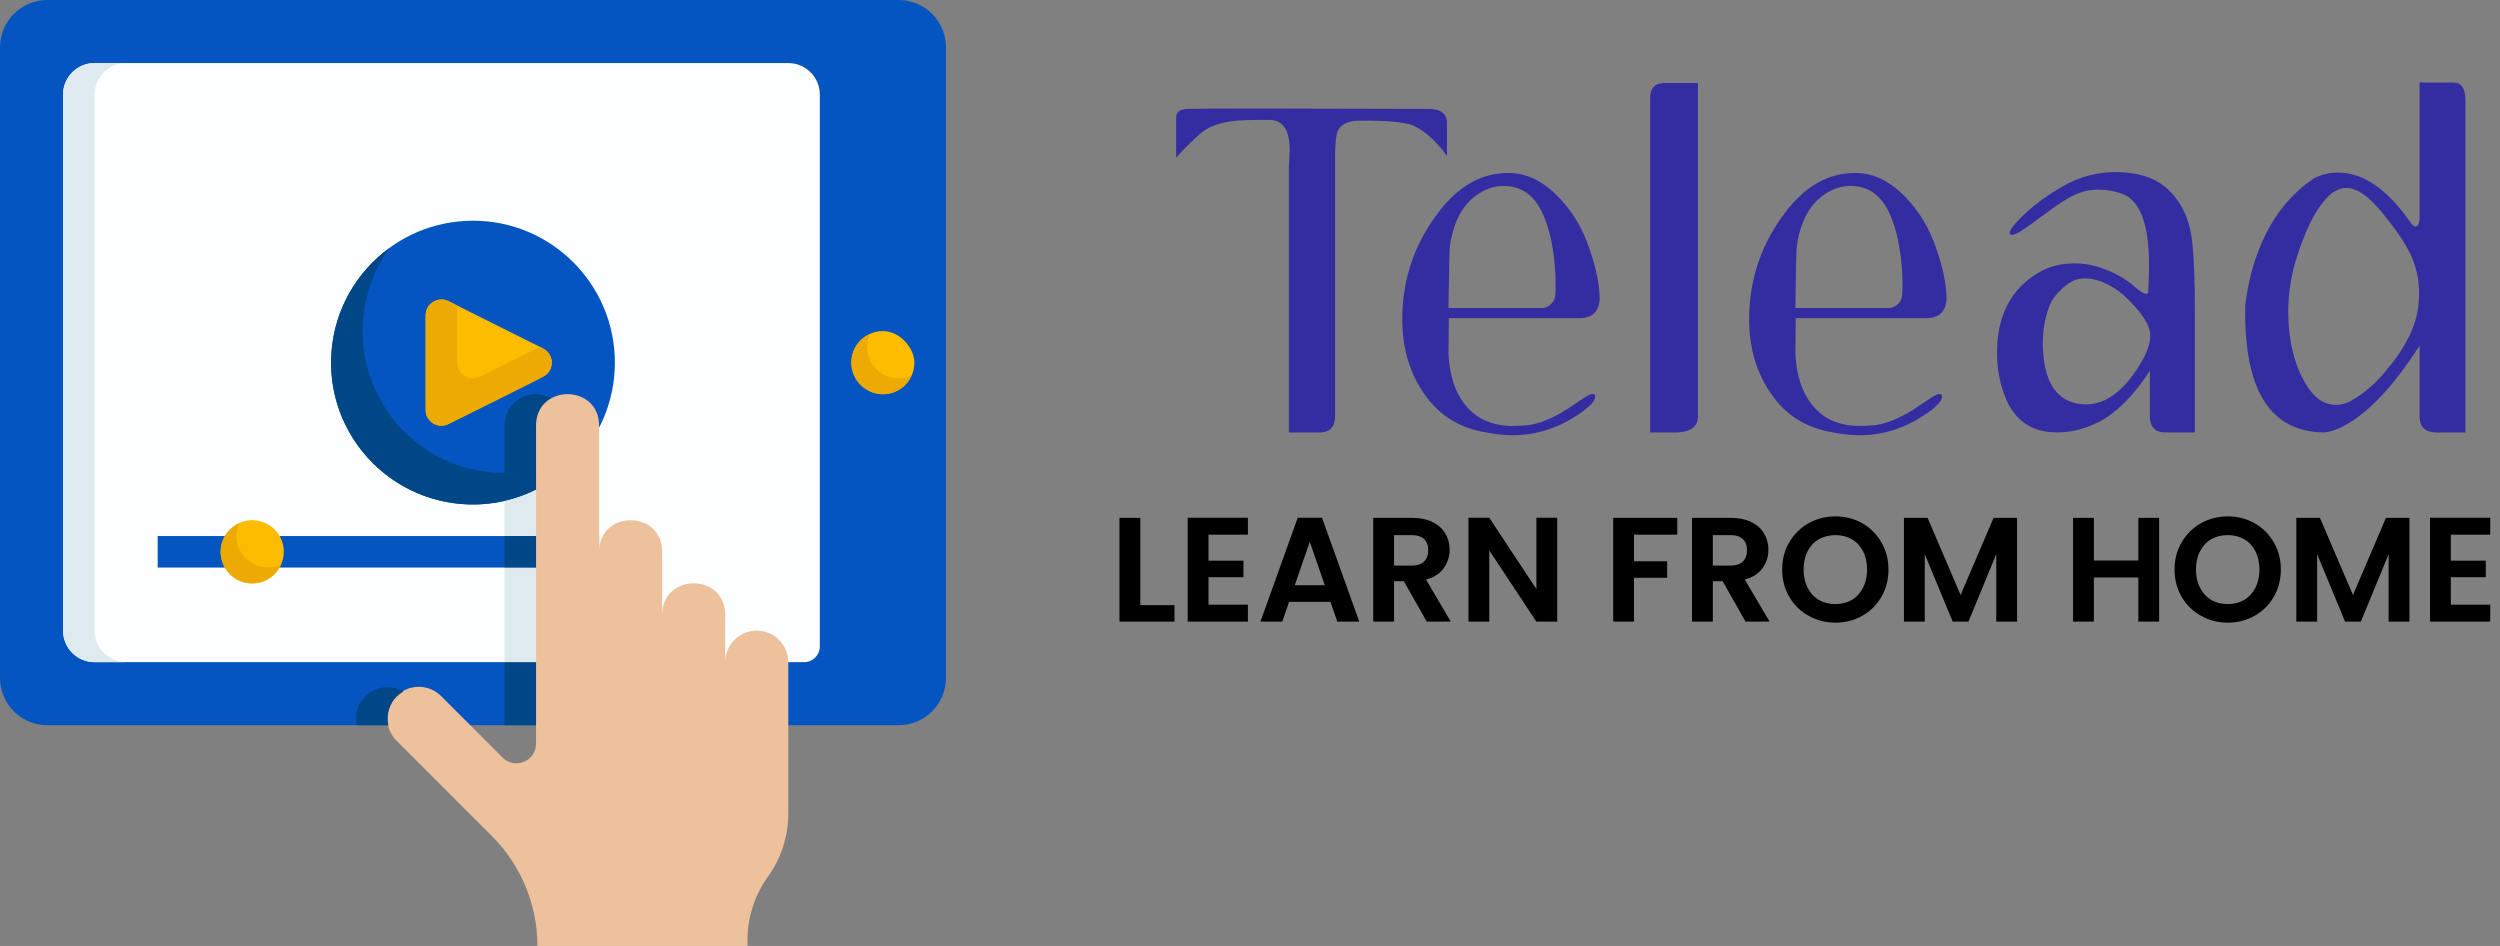 <svg width="185" height="70" viewBox="0 0 185 70" fill="none" xmlns="http://www.w3.org/2000/svg">
<rect x="0" y="0" width="185" height="70" fill="#808080" stroke="none"/>
<path fill-rule="evenodd" clip-rule="evenodd" d="M66.5 53.667H3.5C1.568 53.667 0 52.099 0 50.167V3.5C0 1.568 1.568 0 3.5 0H66.5C68.432 0 70 1.568 70 3.5V50.167C70 52.099 68.432 53.667 66.5 53.667Z" fill="#0455BF"/>
<path fill-rule="evenodd" clip-rule="evenodd" d="M59.5 49H7C5.712 49 4.667 47.955 4.667 46.667V7C4.667 5.712 5.712 4.667 7 4.667H58.333C59.621 4.667 60.667 5.712 60.667 7V47.833C60.667 48.477 60.144 49 59.5 49Z" fill="#FDFEFF"/>
<path fill-rule="evenodd" clip-rule="evenodd" d="M7 46.667V7C7 5.712 8.045 4.667 9.333 4.667H7C5.712 4.667 4.667 5.712 4.667 7V46.667C4.667 47.955 5.712 49 7 49H9.333C8.045 49 7 47.955 7 46.667Z" fill="#DFEAEF"/>
<path fill-rule="evenodd" clip-rule="evenodd" d="M45.5 26.833C45.5 32.631 40.798 37.333 35 37.333C29.202 37.333 24.5 32.631 24.5 26.833C24.5 21.036 29.202 16.333 35 16.333C40.798 16.333 45.5 21.036 45.5 26.833Z" fill="#0455BF"/>
<path fill-rule="evenodd" clip-rule="evenodd" d="M39.667 31.5C39.667 30.668 40.116 29.902 40.833 29.489C39.284 28.571 37.321 29.696 37.333 31.5V35C38.117 35 38.901 34.908 39.667 34.732V31.5Z" fill="#004787"/>
<path fill-rule="evenodd" clip-rule="evenodd" d="M37.333 35C33.384 35.006 29.769 32.794 27.975 29.276C26.183 25.758 26.517 21.535 28.838 18.338C26.348 20.143 24.774 22.944 24.531 26.007C24.287 29.07 25.399 32.083 27.575 34.258C29.744 36.428 32.758 37.54 35.82 37.298C38.883 37.053 41.69 35.481 43.489 32.989C41.703 34.295 39.545 35 37.333 35Z" fill="#004787"/>
<path fill-rule="evenodd" clip-rule="evenodd" d="M32.667 31.5C32.023 31.5 31.5 30.977 31.5 30.333V23.333C31.5 22.464 32.412 21.899 33.189 22.288L40.189 25.788C40.9 26.147 41.053 27.095 40.493 27.653C40.311 27.837 40.311 27.837 33.189 31.372C33.024 31.458 32.849 31.5 32.667 31.5Z" fill="#FEBC00"/>
<path fill-rule="evenodd" clip-rule="evenodd" d="M40.189 25.788L39.961 25.673L35.523 27.879C34.745 28.268 33.833 27.703 33.833 26.834V22.61L33.189 22.288C32.411 21.899 31.5 22.464 31.5 23.334V30.334C31.494 31.203 32.405 31.768 33.183 31.385C40.298 27.848 40.298 27.848 40.486 27.666C41.046 27.101 40.894 26.152 40.183 25.801L40.189 25.788Z" fill="#EDAA03"/>
<path fill-rule="evenodd" clip-rule="evenodd" d="M22.167 39.667H11.667V42H44.333V39.667H22.167Z" fill="#0455BF"/>
<path fill-rule="evenodd" clip-rule="evenodd" d="M65.333 24.5C66.621 24.5 67.667 25.788 67.667 26.833C67.667 28.121 66.621 29.167 65.333 29.167C64.045 29.167 63 27.879 63 26.833C63 25.545 64.045 24.5 65.333 24.5Z" fill="#FEBC00"/>
<path fill-rule="evenodd" clip-rule="evenodd" d="M66.5 28C64.805 28.006 63.675 26.25 64.38 24.713C62.885 25.374 62.519 27.337 63.675 28.491C64.836 29.652 66.793 29.288 67.46 27.793C67.156 27.927 66.828 28 66.5 28Z" fill="#EDAA03"/>
<path fill-rule="evenodd" clip-rule="evenodd" d="M56 46.667C54.712 46.667 53.667 47.712 53.667 49V45.5C53.667 42.389 49 42.389 49 45.5V40.833C49 37.722 44.333 37.722 44.333 40.833V31.5C44.333 28.389 39.667 28.389 39.667 31.5V55.034C39.667 56.328 38.105 56.972 37.193 56.061L32.667 51.534C31.761 50.598 30.26 50.587 29.342 51.509C28.42 52.427 28.431 53.928 29.367 54.833L34.314 59.786L36.397 61.864C38.554 64.02 39.769 66.95 39.769 70H55.314V69.563C55.314 67.886 55.841 66.251 56.82 64.884C57.804 63.523 58.333 61.888 58.333 60.211V49C58.333 47.712 57.288 46.667 56 46.667Z" fill="#ECC19C"/>
<path fill-rule="evenodd" clip-rule="evenodd" d="M18.667 43.167C16.589 43.167 15.549 40.651 17.015 39.181C18.485 37.716 21 38.755 21 40.833C21 42.121 19.955 43.167 18.667 43.167Z" fill="#FEBC00"/>
<path fill-rule="evenodd" clip-rule="evenodd" d="M19.833 42C18.138 42.006 17.008 40.25 17.713 38.713C16.218 39.374 15.853 41.337 17.008 42.492C18.169 43.652 20.126 43.288 20.793 41.793C20.49 41.927 20.162 42 19.833 42Z" fill="#EDAA03"/>
<path fill-rule="evenodd" clip-rule="evenodd" d="M29.367 51.534C29.514 51.394 29.677 51.273 29.848 51.17C28.103 50.148 25.976 51.693 26.402 53.666H28.736C28.571 52.895 28.809 52.092 29.367 51.534ZM37.333 53.666H39.667V49H37.333V53.666Z" fill="#004787"/>
<mask id="mask0_1_131" style="mask-type:luminance" maskUnits="userSpaceOnUse" x="0" y="0" width="70" height="70">
<path fill-rule="evenodd" clip-rule="evenodd" d="M0 70H70V0H0V70Z" fill="white"/>
</mask>
<g mask="url(#mask0_1_131)">
<path fill-rule="evenodd" clip-rule="evenodd" d="M37.333 49H39.667V42H37.333V49ZM39.667 36.227C39.393 36.361 39.114 36.489 38.834 36.597C38.736 36.635 38.64 36.671 38.536 36.708C38.275 36.804 38.008 36.884 37.735 36.957C37.62 36.986 37.492 37.024 37.369 37.053L37.327 37.066V39.667H39.66L39.667 36.227Z" fill="#DFEAEF"/>
<path fill-rule="evenodd" clip-rule="evenodd" d="M39.667 34.733C38.901 34.908 38.117 35 37.333 35V37.06L37.375 37.053C37.875 36.932 38.36 36.78 38.834 36.598C39.119 36.483 39.399 36.367 39.667 36.221V34.733ZM37.333 42H39.667V39.667H37.333V42Z" fill="#004787"/>
</g>
<g clip-path="url(#clip0_1_131)">
<path d="M95.376 32V12.41C95.376 12.29 95.386 12.08 95.406 11.78C95.426 11.48 95.436 11.25 95.436 11.09C95.436 9.59 94.916 8.85 93.876 8.87C92.476 8.87 91.596 8.9 91.236 8.96C90.096 9.1 89.246 9.45 88.686 10.01C88.186 10.45 87.636 11 87.036 11.66V8.69C87.036 8.31 87.286 8.1 87.786 8.06C89.186 8.02 95.166 8.02 105.726 8.06C106.566 8.06 107.016 8.37 107.076 8.99V11.54C106.276 10.44 105.446 9.69 104.586 9.29C103.946 9.03 102.586 8.91 100.506 8.93C99.706 8.95 99.196 9.22 98.976 9.74C98.856 10.04 98.796 10.68 98.796 11.66V30.8C98.796 31.54 98.466 31.94 97.806 32H95.376ZM115.557 30.53C114.437 31.17 113.467 31.49 112.647 31.49C112.407 31.51 112.177 31.52 111.957 31.52C109.957 31.52 108.557 30.63 107.757 28.85C107.437 28.11 107.247 27.23 107.187 26.21L107.217 23.54H117.087C117.887 23.46 118.317 23 118.377 22.16C118.377 21.08 118.107 19.78 117.567 18.26C117.167 17.12 116.627 16.13 115.947 15.29C115.267 14.43 114.547 13.79 113.787 13.37C113.107 12.99 112.377 12.8 111.597 12.8C109.697 12.8 108.027 13.71 106.587 15.53C104.707 17.91 103.767 20.61 103.767 23.63C103.767 25.83 104.347 27.72 105.507 29.3C106.507 30.7 107.887 31.58 109.647 31.94C110.507 32.12 111.267 32.21 111.927 32.21C113.607 32.21 115.197 31.72 116.697 30.74C117.597 30.14 118.047 29.68 118.047 29.36C118.047 29.22 117.977 29.15 117.837 29.15C117.697 29.15 117.397 29.31 116.937 29.63C116.237 30.11 115.777 30.41 115.557 30.53ZM109.167 14.51C109.827 14.01 110.527 13.76 111.267 13.76C112.527 13.76 113.467 14.39 114.087 15.65C114.667 16.83 115.007 18.43 115.107 20.45C115.127 21.15 115.117 21.64 115.077 21.92C115.057 22.06 115.017 22.18 114.957 22.28C114.797 22.54 114.557 22.71 114.237 22.79H107.187C107.227 20.03 107.257 18.55 107.277 18.35C107.497 16.59 108.127 15.31 109.167 14.51ZM125.65 6.14V30.8C125.65 31.54 125.16 31.94 124.18 32H122.11V7.25C122.11 6.55 122.44 6.18 123.1 6.14H125.65ZM141.227 30.53C140.107 31.17 139.137 31.49 138.317 31.49C138.077 31.51 137.847 31.52 137.627 31.52C135.627 31.52 134.227 30.63 133.427 28.85C133.107 28.11 132.917 27.23 132.857 26.21L132.887 23.54H142.757C143.557 23.46 143.987 23 144.047 22.16C144.047 21.08 143.777 19.78 143.237 18.26C142.837 17.12 142.297 16.13 141.617 15.29C140.937 14.43 140.217 13.79 139.457 13.37C138.777 12.99 138.047 12.8 137.267 12.8C135.367 12.8 133.697 13.71 132.257 15.53C130.377 17.91 129.437 20.61 129.437 23.63C129.437 25.83 130.017 27.72 131.177 29.3C132.177 30.7 133.557 31.58 135.317 31.94C136.177 32.12 136.937 32.21 137.597 32.21C139.277 32.21 140.867 31.72 142.367 30.74C143.267 30.14 143.717 29.68 143.717 29.36C143.717 29.22 143.647 29.15 143.507 29.15C143.367 29.15 143.067 29.31 142.607 29.63C141.907 30.11 141.447 30.41 141.227 30.53ZM134.837 14.51C135.497 14.01 136.197 13.76 136.937 13.76C138.197 13.76 139.137 14.39 139.757 15.65C140.337 16.83 140.677 18.43 140.777 20.45C140.797 21.15 140.787 21.64 140.747 21.92C140.727 22.06 140.687 22.18 140.627 22.28C140.467 22.54 140.227 22.71 139.907 22.79H132.857C132.897 20.03 132.927 18.55 132.947 18.35C133.167 16.59 133.797 15.31 134.837 14.51ZM162.209 17.78C162.069 16.56 161.679 15.53 161.039 14.69C160.339 13.75 159.419 13.16 158.279 12.92C157.859 12.82 157.379 12.76 156.839 12.74C155.299 12.68 153.849 13.06 152.489 13.88C152.009 14.16 151.559 14.45 151.139 14.75C150.319 15.35 149.649 15.95 149.129 16.55C148.849 16.89 148.709 17.11 148.709 17.21C148.709 17.27 148.729 17.32 148.769 17.36C148.929 17.46 149.359 17.26 150.059 16.76C150.699 16.3 151.329 15.84 151.949 15.38C152.749 14.8 153.419 14.42 153.959 14.24C154.379 14.1 154.819 14.03 155.279 14.03C155.819 14.03 156.369 14.12 156.929 14.3C158.329 14.74 159.029 16.51 159.029 19.61C159.029 19.99 159.019 20.41 158.999 20.87C158.979 21.31 158.969 21.54 158.969 21.56C158.969 21.68 158.919 21.74 158.819 21.74C158.639 21.74 158.359 21.57 157.979 21.23C157.339 20.65 156.529 20.19 155.549 19.85C154.889 19.61 154.209 19.49 153.509 19.49C152.529 19.49 151.659 19.71 150.899 20.15C148.819 21.35 147.779 23.34 147.779 26.12C147.779 27.32 147.999 28.45 148.439 29.51C148.739 30.23 149.159 30.8 149.699 31.22C150.359 31.74 151.199 32 152.219 32C152.959 32 153.689 31.87 154.409 31.61C155.049 31.39 155.629 31.09 156.149 30.71C157.169 29.97 158.149 28.88 159.089 27.44V30.95C159.149 31.65 159.529 32 160.229 32H161.519H162.419V22.91C162.419 20.69 162.349 18.98 162.209 17.78ZM158.399 26.9C157.079 29.1 155.599 30.1 153.959 29.9C152.299 29.7 151.379 28.45 151.199 26.15C151.099 24.85 151.249 23.69 151.649 22.67C151.809 22.23 152.119 21.8 152.579 21.38C153.039 20.94 153.489 20.69 153.929 20.63C154.669 20.53 155.459 20.73 156.299 21.23C156.799 21.51 157.329 21.96 157.889 22.58C158.469 23.2 158.849 23.77 159.029 24.29C159.089 24.47 159.119 24.66 159.119 24.86C159.119 25.42 158.879 26.1 158.399 26.9ZM182.441 7.28C182.401 6.5 182.111 6.11 181.571 6.11H179.051V7.28V15.98C179.051 16.5 178.951 16.76 178.751 16.76C178.611 16.76 178.421 16.57 178.181 16.19C176.541 13.91 174.811 12.77 172.991 12.77C172.391 12.77 171.811 12.91 171.251 13.19C170.431 13.73 169.691 14.4 169.031 15.2C167.491 17.12 166.531 19.57 166.151 22.55C166.011 28.85 167.981 32 172.061 32C172.681 31.9 173.331 31.63 174.011 31.19C175.651 30.13 177.331 28.26 179.051 25.58V30.95C179.111 31.65 179.521 32 180.281 32H182.441V7.28ZM178.961 22.61C178.801 24.13 178.001 25.74 176.561 27.44C175.841 28.32 175.031 29.03 174.131 29.57C173.711 29.83 173.291 29.96 172.871 29.96C171.971 29.96 171.221 29.44 170.621 28.4C169.761 26.96 169.331 25.18 169.331 23.06C169.331 21.62 169.561 20.22 170.021 18.86C170.761 16.56 171.621 15.03 172.601 14.27C172.921 14.03 173.261 13.91 173.621 13.91C174.401 13.91 175.271 14.5 176.231 15.68C177.051 16.66 177.681 17.54 178.121 18.32C178.861 19.62 179.141 21.05 178.961 22.61Z" fill="#332DA1"/>
<path d="M84.382 44.779H86.912V46H82.841V38.322H84.382V44.779ZM89.43 39.565V41.49H92.015V42.711H89.43V44.746H92.345V46H87.89V38.311H92.345V39.565H89.43ZM98.453 44.537H95.395L94.889 46H93.272L96.033 38.311H97.826L100.587 46H98.959L98.453 44.537ZM98.035 43.305L96.924 40.093L95.813 43.305H98.035ZM105.579 46L103.885 43.008H103.159V46H101.619V38.322H104.501C105.095 38.322 105.601 38.428 106.019 38.641C106.437 38.846 106.749 39.129 106.954 39.488C107.167 39.84 107.273 40.236 107.273 40.676C107.273 41.182 107.126 41.64 106.833 42.051C106.54 42.454 106.103 42.733 105.524 42.887L107.361 46H105.579ZM103.159 41.853H104.446C104.864 41.853 105.176 41.754 105.381 41.556C105.586 41.351 105.689 41.068 105.689 40.709C105.689 40.357 105.586 40.086 105.381 39.895C105.176 39.697 104.864 39.598 104.446 39.598H103.159V41.853ZM115.233 46H113.693L110.206 40.731V46H108.666V38.311H110.206L113.693 43.591V38.311H115.233V46ZM124.117 38.322V39.565H120.916V41.534H123.369V42.755H120.916V46H119.376V38.322H124.117ZM129.169 46L127.475 43.008H126.749V46H125.209V38.322H128.091C128.685 38.322 129.191 38.428 129.609 38.641C130.027 38.846 130.338 39.129 130.544 39.488C130.756 39.84 130.863 40.236 130.863 40.676C130.863 41.182 130.716 41.64 130.423 42.051C130.129 42.454 129.693 42.733 129.114 42.887L130.951 46H129.169ZM126.749 41.853H128.036C128.454 41.853 128.765 41.754 128.971 41.556C129.176 41.351 129.279 41.068 129.279 40.709C129.279 40.357 129.176 40.086 128.971 39.895C128.765 39.697 128.454 39.598 128.036 39.598H126.749V41.853ZM135.82 46.077C135.101 46.077 134.441 45.908 133.84 45.571C133.238 45.234 132.762 44.768 132.41 44.174C132.058 43.573 131.882 42.894 131.882 42.139C131.882 41.391 132.058 40.72 132.41 40.126C132.762 39.525 133.238 39.055 133.84 38.718C134.441 38.381 135.101 38.212 135.82 38.212C136.546 38.212 137.206 38.381 137.8 38.718C138.401 39.055 138.874 39.525 139.219 40.126C139.571 40.72 139.747 41.391 139.747 42.139C139.747 42.894 139.571 43.573 139.219 44.174C138.874 44.768 138.401 45.234 137.8 45.571C137.198 45.908 136.538 46.077 135.82 46.077ZM135.82 44.702C136.282 44.702 136.689 44.599 137.041 44.394C137.393 44.181 137.668 43.881 137.866 43.492C138.064 43.103 138.163 42.652 138.163 42.139C138.163 41.626 138.064 41.178 137.866 40.797C137.668 40.408 137.393 40.111 137.041 39.906C136.689 39.701 136.282 39.598 135.82 39.598C135.358 39.598 134.947 39.701 134.588 39.906C134.236 40.111 133.961 40.408 133.763 40.797C133.565 41.178 133.466 41.626 133.466 42.139C133.466 42.652 133.565 43.103 133.763 43.492C133.961 43.881 134.236 44.181 134.588 44.394C134.947 44.599 135.358 44.702 135.82 44.702ZM149.263 38.322V46H147.723V41.006L145.666 46H144.5L142.432 41.006V46H140.892V38.322H142.641L145.083 44.031L147.525 38.322H149.263ZM159.776 38.322V46H158.236V42.733H154.947V46H153.407V38.322H154.947V41.479H158.236V38.322H159.776ZM164.856 46.077C164.137 46.077 163.477 45.908 162.876 45.571C162.274 45.234 161.798 44.768 161.446 44.174C161.094 43.573 160.918 42.894 160.918 42.139C160.918 41.391 161.094 40.72 161.446 40.126C161.798 39.525 162.274 39.055 162.876 38.718C163.477 38.381 164.137 38.212 164.856 38.212C165.582 38.212 166.242 38.381 166.836 38.718C167.437 39.055 167.91 39.525 168.255 40.126C168.607 40.72 168.783 41.391 168.783 42.139C168.783 42.894 168.607 43.573 168.255 44.174C167.91 44.768 167.437 45.234 166.836 45.571C166.234 45.908 165.574 46.077 164.856 46.077ZM164.856 44.702C165.318 44.702 165.725 44.599 166.077 44.394C166.429 44.181 166.704 43.881 166.902 43.492C167.1 43.103 167.199 42.652 167.199 42.139C167.199 41.626 167.1 41.178 166.902 40.797C166.704 40.408 166.429 40.111 166.077 39.906C165.725 39.701 165.318 39.598 164.856 39.598C164.394 39.598 163.983 39.701 163.624 39.906C163.272 40.111 162.997 40.408 162.799 40.797C162.601 41.178 162.502 41.626 162.502 42.139C162.502 42.652 162.601 43.103 162.799 43.492C162.997 43.881 163.272 44.181 163.624 44.394C163.983 44.599 164.394 44.702 164.856 44.702ZM178.299 38.322V46H176.759V41.006L174.702 46H173.536L171.468 41.006V46H169.928V38.322H171.677L174.119 44.031L176.561 38.322H178.299ZM181.362 39.565V41.49H183.947V42.711H181.362V44.746H184.277V46H179.822V38.311H184.277V39.565H181.362Z" fill="black"/>
</g>
<defs>
<clipPath id="clip0_1_131">
<rect width="103" height="45" fill="white" transform="translate(82 5)"/>
</clipPath>
</defs>
</svg>

